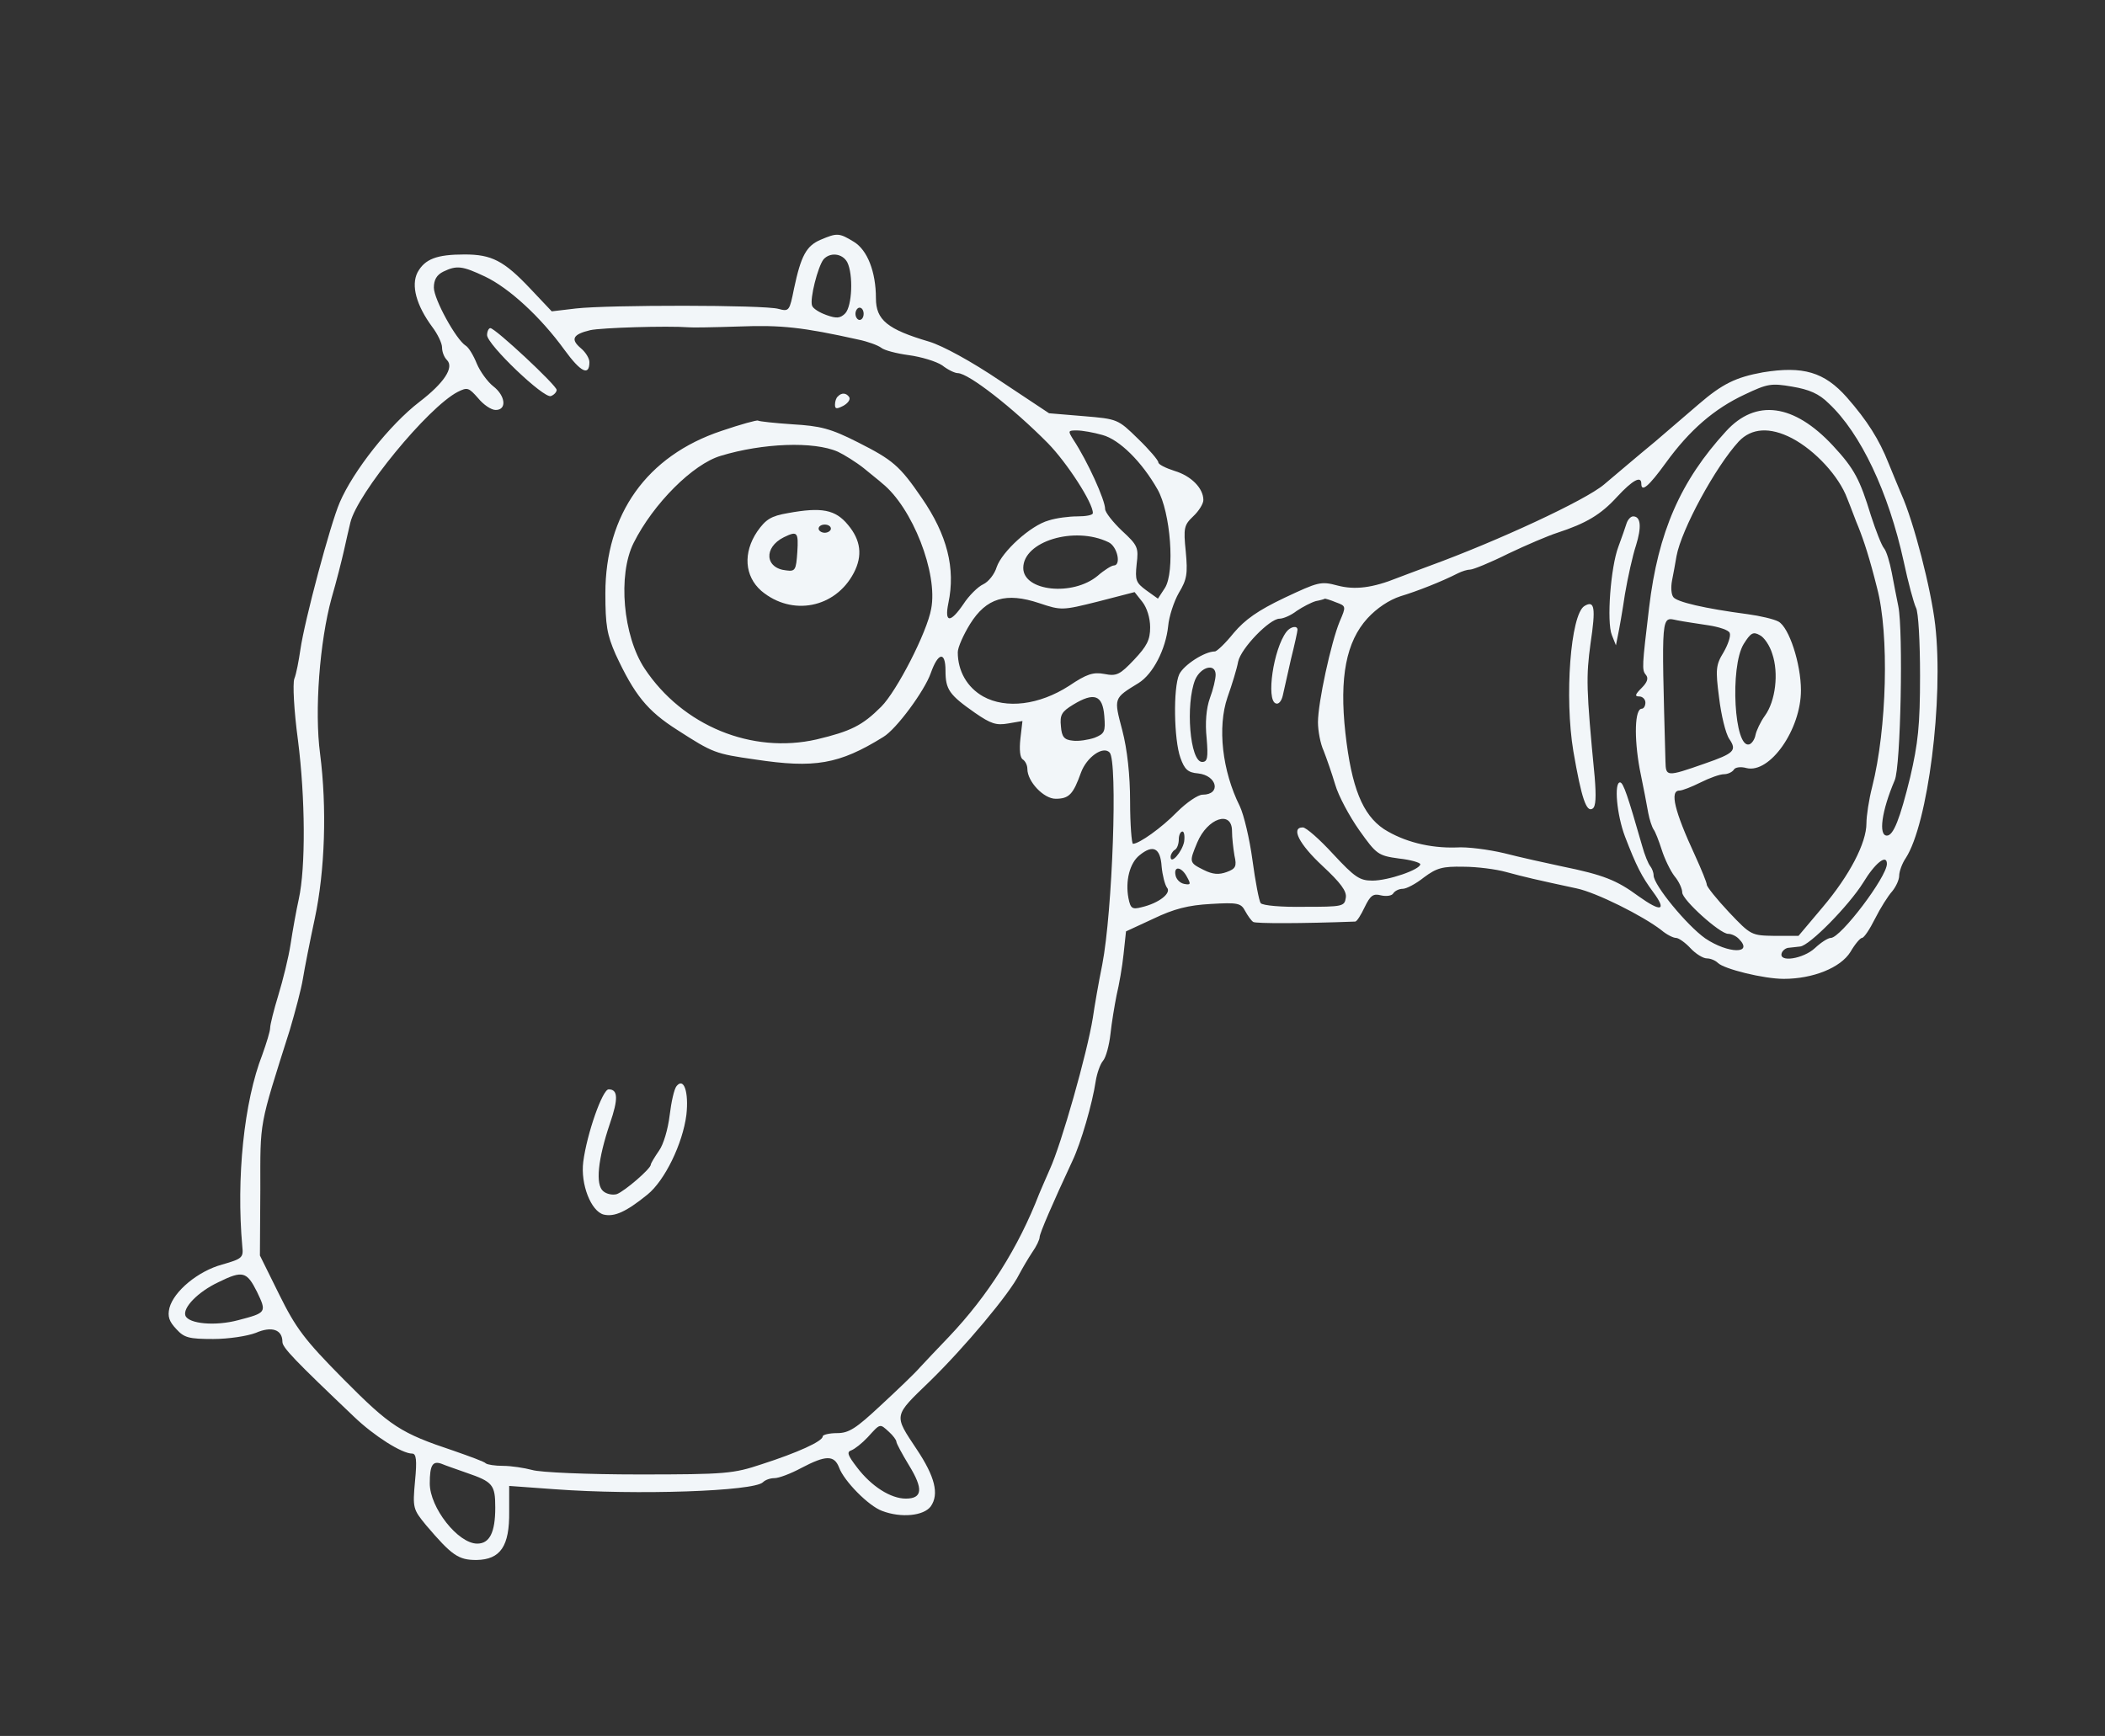 <?xml version="1.0" standalone="no"?>
<!DOCTYPE svg PUBLIC "-//W3C//DTD SVG 20010904//EN"
 "http://www.w3.org/TR/2001/REC-SVG-20010904/DTD/svg10.dtd">
<svg version="1.0" xmlns="http://www.w3.org/2000/svg"
 width="468pt" height="386pt" viewBox="0 0 468 386"
 preserveAspectRatio="xMidYMid meet">
<rect x="0" y="0" width="468" height="386" fill="#333333" stroke="none"/>
<g transform="translate(0,386) scale(0.091,-0.091)"
fill="#f2f6f9" stroke="none">
<path d="M2005 3656 c-35 -15 -48 -39 -65 -119 -11 -55 -12 -57 -38 -50 -34
10 -417 10 -495 1 l-59 -7 -52 55 c-65 69 -95 84 -161 84 -68 0 -97 -11 -115
-44 -16 -32 -3 -80 36 -133 13 -17 24 -40 24 -50 0 -11 5 -24 12 -31 18 -18
-7 -56 -67 -102 -73 -56 -162 -169 -195 -246 -23 -53 -86 -289 -96 -359 -4
-27 -10 -60 -15 -72 -4 -12 -1 -76 9 -150 18 -141 19 -311 2 -388 -6 -27 -15
-77 -20 -110 -5 -33 -19 -89 -30 -125 -11 -36 -20 -72 -20 -80 0 -8 -9 -37
-19 -65 -45 -115 -64 -302 -49 -469 3 -27 0 -30 -49 -44 -59 -16 -118 -65
-129 -106 -5 -21 -1 -33 17 -52 19 -21 31 -24 90 -24 37 0 83 7 104 15 39 17
65 8 65 -22 0 -14 30 -45 175 -183 49 -47 117 -90 142 -90 10 0 12 -16 7 -67
-6 -66 -5 -69 27 -108 63 -74 79 -85 123 -85 59 1 81 34 80 118 l0 63 110 -8
c204 -15 488 -5 510 17 6 6 18 10 28 10 11 0 40 11 66 25 59 31 80 32 92 1 12
-33 72 -94 105 -106 47 -18 102 -12 119 11 21 30 10 73 -34 139 -57 86 -58 80
32 167 84 82 195 214 218 261 8 15 22 39 32 54 10 14 18 31 18 37 0 9 32 83
80 186 21 44 49 141 57 195 3 19 11 42 18 50 7 8 15 38 18 65 3 28 10 70 15
95 6 25 14 70 17 100 l6 56 67 31 c50 24 85 33 140 36 66 4 74 2 84 -17 6 -11
15 -24 20 -27 7 -4 117 -4 249 1 4 0 14 16 23 35 14 29 21 34 40 29 13 -3 27
-1 30 5 4 6 14 11 23 11 9 0 32 12 52 28 31 23 45 27 96 26 33 0 80 -6 105
-13 44 -12 74 -19 172 -40 48 -10 162 -67 207 -102 13 -11 29 -19 36 -19 6 0
22 -11 35 -25 13 -14 31 -25 40 -25 9 0 21 -5 27 -11 15 -15 112 -39 161 -39
71 0 139 27 163 66 11 19 24 34 28 34 5 0 19 21 32 47 13 26 32 56 42 67 9 11
17 28 17 38 0 10 7 30 16 43 54 83 93 387 72 570 -10 87 -52 251 -83 320 -7
17 -21 50 -31 75 -23 58 -52 104 -102 161 -55 62 -107 77 -205 61 -66 -12 -99
-28 -157 -78 -14 -12 -62 -53 -106 -91 -45 -37 -101 -85 -125 -105 -46 -39
-260 -138 -424 -198 -33 -12 -69 -26 -80 -30 -62 -25 -105 -30 -147 -19 -41
11 -47 9 -130 -30 -65 -31 -96 -53 -124 -86 -20 -25 -41 -45 -46 -45 -25 0
-76 -33 -87 -56 -15 -33 -13 -160 3 -204 10 -28 18 -36 43 -38 47 -5 57 -52
11 -52 -11 0 -39 -19 -62 -42 -38 -39 -93 -78 -108 -78 -3 0 -7 46 -7 103 0
65 -7 128 -19 174 -21 80 -22 78 40 116 35 22 66 82 72 139 2 23 14 60 26 81
20 33 22 47 17 101 -6 58 -4 65 18 86 14 13 25 31 25 40 0 29 -30 59 -70 71
-22 7 -40 16 -40 21 0 5 -22 31 -50 58 -49 48 -50 48 -133 55 l-84 7 -119 79
c-71 48 -141 86 -174 96 -102 30 -130 53 -130 106 0 65 -21 118 -54 138 -36
22 -41 22 -81 5z m65 -55 c15 -30 12 -107 -5 -125 -12 -12 -21 -13 -46 -4 -17
6 -33 16 -35 23 -6 16 14 95 28 113 16 18 46 15 58 -7z m-885 -35 c59 -28 136
-99 194 -179 40 -55 61 -65 61 -30 0 9 -9 24 -21 34 -26 22 -19 34 23 44 27 6
187 11 241 7 6 -1 62 0 123 2 103 4 156 -2 291 -32 24 -5 48 -14 56 -20 7 -6
37 -14 67 -18 30 -4 67 -15 82 -25 14 -11 31 -19 38 -19 26 0 135 -85 220
-171 47 -48 111 -147 110 -171 0 -5 -17 -8 -38 -8 -20 0 -52 -4 -70 -10 -44
-12 -114 -76 -127 -114 -5 -17 -20 -36 -33 -42 -13 -6 -35 -28 -48 -48 -32
-47 -47 -47 -37 2 18 85 -3 167 -65 257 -54 79 -71 93 -156 136 -67 34 -92 40
-160 44 -44 3 -81 7 -84 9 -2 2 -42 -9 -89 -25 -183 -61 -284 -204 -284 -397
0 -78 4 -101 25 -149 46 -99 77 -138 151 -185 87 -56 92 -58 190 -72 145 -22
205 -12 313 55 32 19 101 113 116 156 18 51 36 54 36 6 0 -46 9 -59 72 -103
39 -27 52 -31 81 -26 l35 6 -5 -43 c-3 -27 -1 -47 6 -51 6 -4 11 -14 11 -23 0
-31 40 -73 69 -73 33 0 43 11 62 64 14 38 54 66 70 49 20 -21 7 -389 -18 -518
-9 -44 -19 -102 -23 -130 -14 -87 -77 -309 -105 -370 -10 -22 -21 -49 -26 -60
-51 -132 -125 -249 -221 -350 -26 -27 -58 -61 -71 -75 -12 -14 -55 -55 -95
-92 -61 -57 -78 -68 -107 -68 -19 0 -35 -4 -35 -8 0 -12 -62 -40 -149 -68 -69
-23 -87 -25 -300 -25 -125 0 -242 5 -261 11 -19 5 -51 10 -71 10 -20 0 -38 3
-42 6 -3 4 -39 17 -79 31 -129 43 -154 59 -269 175 -95 96 -116 124 -157 207
l-47 95 1 161 c0 171 -4 150 72 390 13 44 28 100 32 125 4 25 17 91 29 147 25
117 30 271 13 403 -14 105 -1 274 28 380 12 41 25 93 30 115 5 22 12 54 16 70
17 71 189 281 262 319 24 12 27 11 50 -15 13 -16 32 -29 43 -29 28 0 24 35 -6
58 -14 11 -32 36 -40 55 -8 20 -20 40 -27 44 -24 15 -78 114 -78 142 0 19 7
31 23 39 33 16 47 14 102 -12z m925 -91 c0 -8 -4 -15 -10 -15 -5 0 -10 7 -10
15 0 8 5 15 10 15 6 0 10 -7 10 -15z m2358 -219 c78 -73 146 -217 183 -386 11
-52 25 -103 30 -113 6 -10 10 -85 10 -166 0 -122 -5 -166 -24 -248 -25 -102
-41 -143 -57 -143 -21 0 -13 60 19 135 15 33 21 365 9 425 -4 19 -11 56 -16
82 -5 26 -13 53 -19 60 -6 7 -20 43 -32 80 -27 88 -40 114 -93 171 -95 102
-188 115 -261 35 -111 -121 -166 -246 -188 -431 -17 -143 -18 -152 -8 -164 7
-8 4 -18 -10 -32 -16 -16 -18 -21 -6 -21 8 0 15 -7 15 -15 0 -8 -4 -15 -9 -15
-17 0 -19 -70 -5 -147 9 -43 18 -91 21 -108 3 -16 9 -34 13 -40 4 -5 13 -28
20 -50 7 -22 21 -51 31 -64 11 -13 19 -31 19 -40 0 -18 92 -101 112 -101 8 0
19 -5 26 -12 38 -38 -26 -37 -82 1 -44 31 -126 130 -126 154 0 7 -4 17 -8 22
-5 6 -14 28 -20 50 -35 122 -46 155 -54 155 -15 0 -8 -79 12 -132 28 -73 41
-98 69 -136 34 -46 20 -50 -36 -10 -53 39 -85 52 -188 73 -38 8 -101 22 -140
32 -38 9 -91 16 -117 14 -65 -2 -128 14 -177 45 -52 35 -79 101 -94 235 -15
136 2 223 54 280 23 25 53 45 81 54 40 12 101 36 140 56 10 5 23 9 30 9 7 0
49 17 93 39 44 21 98 44 120 51 70 23 106 44 146 88 38 41 59 52 59 32 0 -22
18 -7 60 51 58 80 118 132 193 167 55 26 64 28 116 19 41 -7 65 -17 89 -41z
m-1775 -77 c42 -11 97 -66 135 -133 32 -56 43 -202 18 -241 l-17 -26 -28 20
c-26 19 -28 25 -24 64 5 41 3 46 -36 82 -22 21 -41 45 -41 53 0 22 -43 117
-78 170 -13 21 -13 22 9 22 13 0 41 -5 62 -11z m1685 -8 c57 -30 115 -93 135
-147 11 -27 22 -58 27 -69 14 -35 28 -78 46 -150 30 -113 24 -344 -12 -486 -8
-31 -14 -71 -14 -89 0 -48 -41 -127 -107 -205 l-59 -70 -58 0 c-57 1 -58 1
-112 58 -30 32 -54 62 -54 67 0 5 -13 37 -29 72 -50 108 -62 158 -38 158 7 0
30 9 52 20 22 11 47 20 57 20 9 0 20 5 24 11 3 6 17 8 31 4 57 -14 133 94 133
190 0 65 -29 154 -55 168 -11 6 -45 14 -75 18 -106 14 -174 30 -182 42 -5 7
-6 24 -3 40 3 15 8 42 11 60 12 65 95 218 152 280 31 33 76 36 130 8z m-2331
-33 c15 -7 44 -25 63 -40 19 -16 40 -32 45 -37 74 -59 137 -220 120 -307 -10
-57 -84 -201 -122 -239 -46 -46 -74 -60 -158 -80 -158 -36 -327 33 -420 173
-53 80 -66 229 -27 307 48 96 145 193 213 213 102 31 227 36 286 10z m661
-221 c22 -10 32 -57 13 -57 -5 0 -23 -11 -39 -25 -61 -51 -182 -38 -182 19 0
65 125 103 208 63z m-25 -145 l89 23 19 -24 c11 -14 19 -39 19 -62 0 -31 -8
-46 -39 -79 -35 -37 -43 -41 -73 -35 -27 5 -43 0 -86 -29 -73 -47 -154 -57
-210 -26 -39 22 -62 62 -62 108 0 12 14 43 30 69 40 64 88 78 169 51 54 -18
56 -18 144 4z m581 -2 c25 -9 25 -10 9 -47 -21 -51 -53 -198 -53 -246 0 -21 6
-53 14 -70 7 -18 20 -55 28 -82 8 -28 35 -78 59 -112 42 -59 46 -62 97 -69 28
-3 52 -10 52 -14 0 -13 -78 -40 -117 -40 -31 0 -43 8 -96 65 -33 36 -66 65
-74 65 -30 0 -9 -41 48 -94 44 -41 60 -62 57 -78 -3 -21 -8 -22 -101 -22 -55
-1 -102 3 -107 9 -4 6 -13 53 -20 105 -7 52 -21 111 -31 132 -43 86 -55 193
-30 266 11 31 23 70 26 87 7 33 77 105 101 105 9 0 28 8 42 19 15 10 36 21 47
24 11 2 21 5 22 6 1 0 13 -3 27 -9z m909 -56 c27 -4 51 -12 53 -19 3 -7 -4
-28 -15 -47 -19 -31 -20 -42 -11 -111 5 -42 16 -88 25 -101 19 -28 12 -35 -60
-60 -94 -33 -95 -32 -96 5 -10 369 -11 353 29 345 15 -3 49 -8 75 -12z m157
-70 c16 -47 8 -115 -18 -151 -11 -15 -21 -37 -23 -47 -2 -11 -9 -21 -15 -23
-37 -12 -48 189 -14 245 17 27 23 31 39 22 11 -5 25 -26 31 -46z m-1360 -51
c0 -10 -6 -36 -14 -57 -9 -25 -12 -61 -8 -98 4 -48 2 -58 -11 -58 -30 0 -41
141 -17 201 14 32 50 41 50 12z m-272 -101 c3 -38 1 -43 -24 -53 -15 -5 -39
-9 -53 -7 -21 2 -27 9 -29 35 -3 28 2 36 30 53 51 31 72 24 76 -28z m312 -281
c0 -16 3 -42 6 -60 6 -26 3 -32 -19 -40 -19 -7 -34 -6 -56 5 -36 18 -36 19
-16 67 25 60 85 80 85 28z m-117 -26 c-5 -25 -33 -57 -33 -37 0 6 5 14 10 17
6 3 10 15 10 26 0 10 4 19 9 19 4 0 6 -11 4 -25z m-55 -60 c2 -22 8 -45 13
-52 12 -13 -19 -38 -62 -48 -23 -6 -27 -3 -32 22 -8 42 3 86 27 105 33 27 51
18 54 -27z m1772 6 c0 -32 -113 -181 -137 -181 -7 0 -24 -11 -39 -25 -28 -26
-89 -36 -81 -12 2 6 10 13 18 13 8 1 20 2 27 3 23 2 119 100 154 156 29 48 58
71 58 46z m-1710 -32 c10 -18 9 -20 -7 -17 -10 2 -19 11 -21 21 -5 24 15 21
28 -4z m-2272 -1014 c24 -50 23 -51 -46 -69 -56 -15 -121 -9 -129 11 -7 19 30
58 81 82 59 29 69 26 94 -24z m1544 -342 c10 -9 18 -20 18 -24 0 -4 14 -30 31
-58 35 -57 33 -81 -8 -81 -37 0 -84 30 -119 76 -23 30 -26 38 -14 42 8 3 26
17 40 32 31 34 29 34 52 13z m-1032 -100 c64 -22 70 -29 70 -85 0 -61 -14 -88
-44 -88 -47 0 -116 88 -116 147 0 45 7 56 29 48 9 -4 36 -13 61 -22z"/>
<path d="M1190 3423 c0 -23 139 -156 156 -149 8 3 14 10 14 15 0 11 -150 151
-162 151 -4 0 -8 -8 -8 -17z"/>
<path d="M2047 3273 c-4 -3 -7 -12 -7 -20 0 -11 4 -11 20 -3 11 6 18 15 15 21
-7 11 -19 12 -28 2z"/>
<path d="M1653 1588 c-6 -7 -13 -39 -17 -72 -4 -33 -15 -71 -26 -86 -11 -16
-20 -31 -20 -34 0 -10 -64 -65 -83 -72 -10 -3 -25 0 -33 7 -20 16 -13 79 16
165 21 61 20 84 -3 84 -15 0 -53 -108 -62 -177 -7 -55 19 -121 50 -129 26 -6
54 6 107 49 42 34 86 124 95 195 6 55 -6 92 -24 70z"/>
<path d="M3974 2963 c-3 -10 -12 -35 -20 -57 -19 -50 -29 -184 -16 -216 l10
-25 5 25 c3 14 11 59 17 100 7 41 19 95 27 119 14 45 12 71 -7 71 -6 0 -13 -8
-16 -17z"/>
<path d="M3871 2761 c-34 -21 -49 -223 -27 -355 20 -116 32 -150 47 -140 8 5
9 29 5 78 -21 217 -21 244 -10 326 13 87 10 106 -15 91z"/>
<path d="M1925 2988 c-41 -7 -54 -15 -75 -45 -35 -52 -31 -109 10 -145 75 -63
181 -42 226 44 22 42 17 80 -14 117 -31 38 -65 44 -147 29z m105 -38 c0 -5 -7
-10 -15 -10 -8 0 -15 5 -15 10 0 6 7 10 15 10 8 0 15 -4 15 -10z m-82 -57 c-3
-44 -5 -48 -27 -45 -52 5 -56 56 -6 81 33 16 36 13 33 -36z"/>
<path d="M3143 2698 c-32 -42 -50 -167 -26 -175 7 -3 14 6 17 19 3 13 12 53
20 89 9 36 16 68 16 72 0 11 -17 8 -27 -5z"/>
</g>
</svg>
